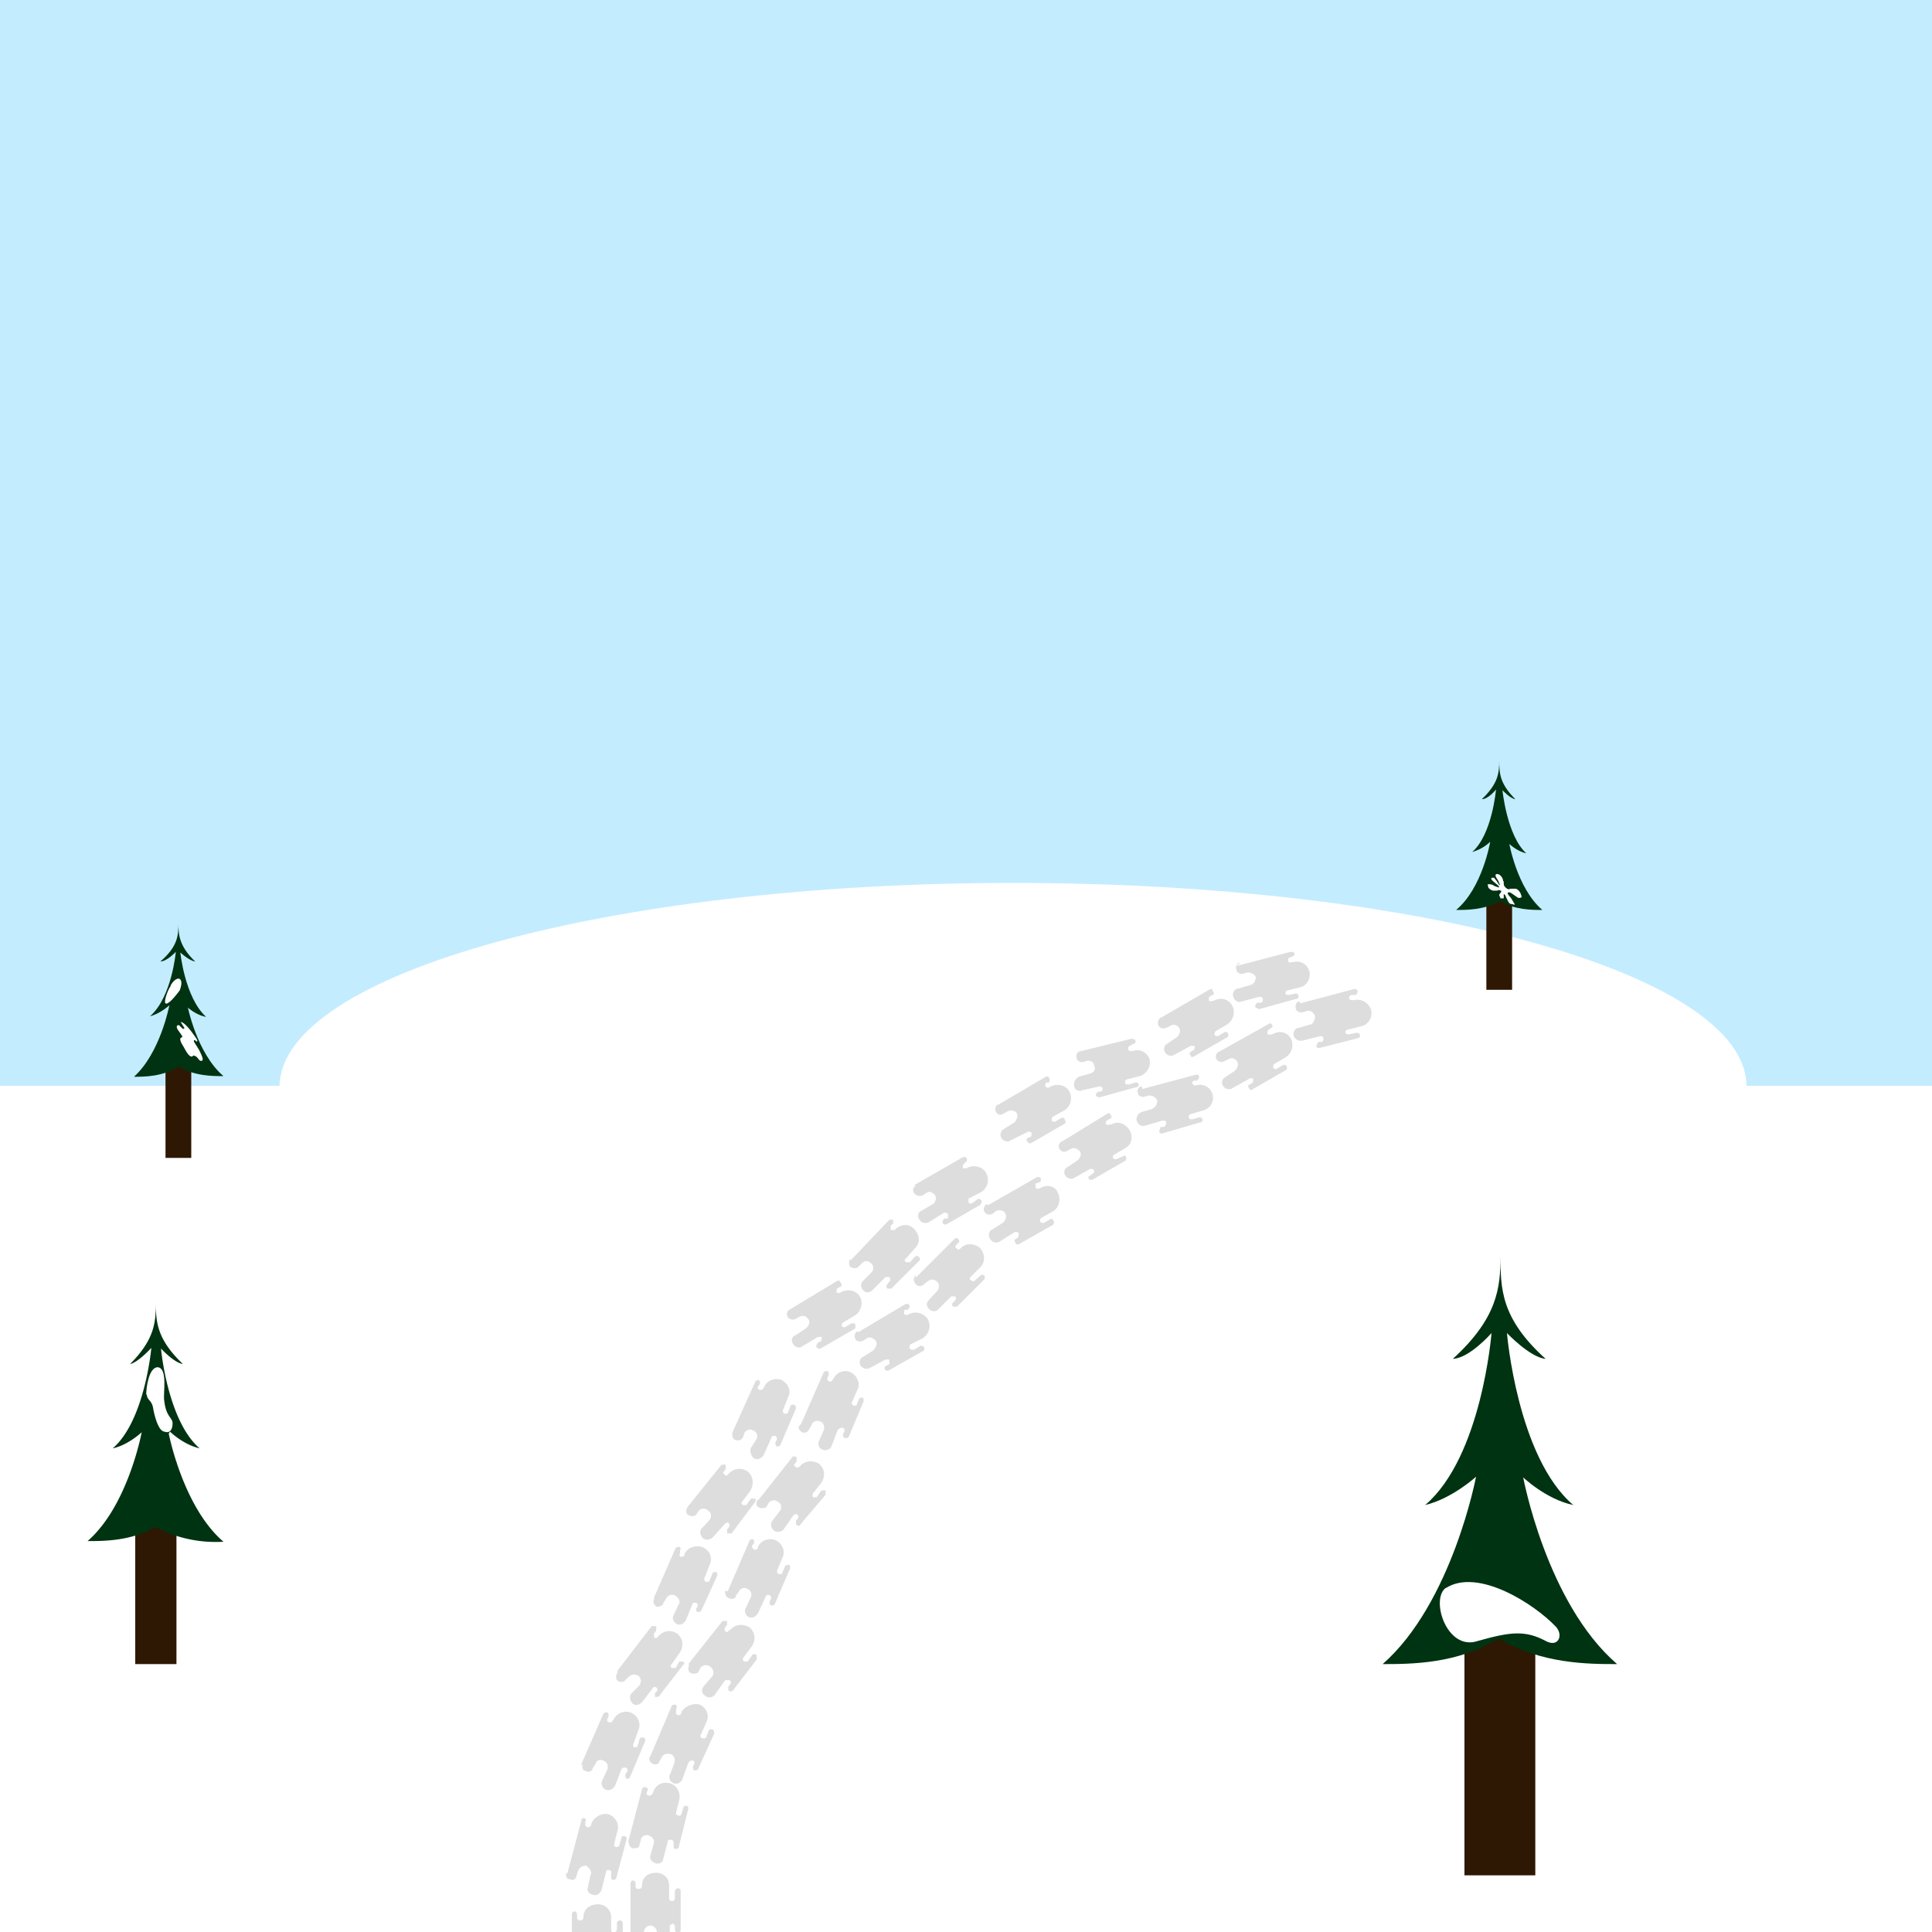<svg xmlns="http://www.w3.org/2000/svg" style="isolation:isolate" width="300" height="300"><rect width="100%" height="100%" fill="#808080" stroke="none"/><defs><clipPath id="a"><path d="M0 0h300v300H0z"/></clipPath></defs><g clip-path="url(#a)"><clipPath id="b"><path d="M0 0h300v300H0V0z" fill="#FFF"/></clipPath><g clip-path="url(#b)"><path d="M0 0h300v300H0V0z" fill="#C4ECFF"/><path d="M271.2 168.6c-.2-17.5-51-31.5-113.9-31.5-62.6 0-113.5 14-113.9 31.5H0V300h300V168.6h-28.8z" fill="#FFF"/><path d="M132 195.5c-.2.3-.2.8 0 1.2.5.3 1 .3 1.3 0l.5-.5c.4-.5 1-.5 1.5 0 .4.3.4 1 0 1.4l-1.3 1.3a1 1 0 0 0 0 1.4c.4.5 1 .5 1.5 0l2-2h.6c.2.3.2.6 0 .7l-.3.4c-.2.2-.2.5 0 .7h.6l4.3-4.3c.2 0 .2-.4 0-.6 0-.2-.5-.2-.7 0l-.7.8h-.6c-.3-.2-.3-.5 0-.6l1.3-1.5c.9-.8.9-2 0-3-.8-.9-2-.9-3 0v.1h-.7v-.7l.4-.3v-.6h-.6l-6 6.3-.1-.2zm10.2-11.3c-.4 0-.5.6-.3 1 .3.5 1 .6 1.4.4l.6-.4c.4-.3 1 0 1.3.4.3.5 0 1.2-.4 1.4l-1.7 1c-.6.2-.7 1-.3 1.4.2.5 1 .6 1.4.4l2.4-1.5c.2 0 .5 0 .6.3v.6h-.5c-.3.2-.4.5-.3.7 0 .2.4.3.6.2l5.2-3c.2-.3.3-.5.2-.7-.2-.2-.4-.3-.6-.2l-.8.6c-.2.2-.5 0-.6 0v-.7l2-1c1-.7 1.3-2 .7-3-.6-1-2-1.3-3-.7h-.6c0-.3 0-.6.2-.7l.2-.2c.3-.2.3-.4.2-.6 0-.2-.4-.3-.6-.2L142 184l.2.2zm11 2.8c-.4.2-.6.8-.3 1.2.2.4.7.5 1.2.3l.5-.4c.5-.3 1.2-.2 1.5.3.3.5 0 1.2-.4 1.5l-1.6 1c-.5.2-.7.8-.4 1.4.3.6 1 .8 1.5.5l2.4-1.5c.2 0 .5 0 .6.2 0 .2 0 .6-.2.7l-.3.2c-.2 0-.2.4 0 .6 0 .2.3.3.5.2l5.3-3c.2-.3.3-.5 0-.7 0-.2-.2-.3-.4-.2l-1 .6c-.2 0-.4 0-.6-.2 0-.2 0-.5.2-.6l1.8-1c1-.6 1.3-2 .7-3-.4-1-1.7-1.2-2.7-.6-.3.2-.6 0-.7 0v-.7l.5-.2c.3 0 .4-.4.3-.6 0-.2-.4-.3-.6-.2l-7.5 4.3-.3-.1zm-11 11c-.4.5-.4 1 0 1.4.3.4.9.4 1.3 0l.5-.4c.5-.4 1-.4 1.5 0 .4.4.4 1 0 1.5l-1.2 1.3c-.5.5-.5 1 0 1.5.4.4 1 .4 1.4 0l2-2h.6c.2.2.2.5 0 .6l-.3.4c-.2 0-.2.4 0 .6h.6l4.3-4.3v-.5c-.3-.2-.6-.2-.7 0l-.8.7c0 .2-.4.2-.6 0-.3 0-.3-.4 0-.6l1.4-1.4c.8-.8.8-2 0-3-1-.8-2.2-.8-3 0-.3.3-.5.3-.7 0-.2 0-.2-.3 0-.5l.3-.3c.2-.2.2-.4 0-.6-.2-.2-.4-.2-.6 0l-6 6v-.4zm12.7-26.5c-.3.2-.5.8-.2 1.2.2.4.7.5 1 .3l.7-.4c.5-.3 1.2-.2 1.5.3.2.4 0 1-.4 1.4l-1.6 1c-.5.3-.7.9-.4 1.4.3.5 1 .7 1.4.4l2.6-1.3c.2-.2.5 0 .6 0 .2.3 0 .6 0 .7l-.5.2c-.3.2-.3.4 0 .6 0 .2.3.3.5.2l5.2-3c.2 0 .2-.5 0-.7 0-.2-.3-.3-.5-.2l-1 .6s-.3 0-.5-.2c0-.2 0-.5.2-.6l1.8-1c1-.6 1.3-2 .7-3-.6-1-2-1.2-3-.6-.3.2-.5 0-.6 0-.2-.3 0-.6 0-.7h.5c0-.2.2-.5 0-.7 0-.2-.3-.3-.5-.2l-7.5 4.4v-.1zm10 5.7c-.5.3-.6.8-.4 1.2.3.4.8.6 1.2.3l.6-.3c.5-.3 1 0 1.4.4.3.5 0 1-.4 1.4l-1.5 1c-.5.2-.7.8-.4 1.3.3.5 1 .7 1.4.4l2.5-1.4c.2 0 .4 0 .6.2 0 .2 0 .4-.3.6l-.4.3c-.2 0-.3.4 0 .6h.4l5.2-3s.2-.4 0-.6c0-.2-.3-.2-.5 0l-1 .4s-.4 0-.5-.2c0-.2 0-.4.2-.5l1.7-1c1-.5 1.3-1.8.7-2.8-.6-1-1.8-1.5-2.8-.9h-.3c-.2.2-.4 0-.6 0 0-.3 0-.5.3-.7l.4-.2c.2 0 .3-.4 0-.6 0-.3-.2-.3-.4-.2l-7 4.3h-.1zm2.9-14.1c-.5.3-.8.7-.6 1.2 0 .4.5.7 1 .6l.7-.2c.4 0 1 .2 1 .8.3.5 0 1-.6 1.2l-1.8.5c-.5.3-.8.8-.7 1.4 0 .5.6 1 1.2.7l2.7-.6c.2 0 .4 0 .5.3 0 .2 0 .5-.4.5h-.3c-.2.2-.4.4-.3.7l.5.2 5.8-1.6c.3 0 .4-.3.3-.5 0 0-.3-.3-.5-.2l-1 .3c-.3 0-.6 0-.6-.3 0-.2 0-.4.3-.5l2-.5c1-.3 1.8-1.5 1.5-2.6a2 2 0 0 0-2.6-1.3h-.2c-.2 0-.5 0-.5-.3 0-.2 0-.5.3-.5l.4-.3c.4 0 .5-.2.4-.5 0-.2-.4-.3-.6-.3l-8.2 2 .3-.2zm9.5 5.6c-.5 0-.8.6-.6 1 0 .5.6.7 1 .6l.7-.2c.5 0 1 .2 1.3.8 0 .5-.2 1-.8 1.3l-1.7.5c-.5.2-.8.8-.7 1.3.2.6.7 1 1.3.8l2.7-.8c.3 0 .5 0 .6.3 0 .4-.2.6-.4.7h-.5l-.2.7c0 .2.3.4.5.3l5.8-1.7c.4 0 .5-.3.4-.5 0-.2-.2-.3-.5-.3l-1 .3c-.3 0-.6 0-.6-.3 0-.2 0-.5.3-.5l2-.6a2 2 0 0 0 1.4-2.4 2 2 0 0 0-2.4-1.5h-.2c-.2.2-.4 0-.5-.2-.2-.2 0-.4.2-.5h.4c.3-.2.4-.4.4-.6 0-.3-.3-.4-.6-.3l-8.2 2.2-.1-.4zm3-10.7c-.5.2-.6.9-.4 1.3.3.4.8.5 1.2.3l.6-.3c.5-.3 1-.2 1.4.3.3.5 0 1.2-.4 1.5l-1.5 1c-.4.2-.6.8-.3 1.3s1 .7 1.4.4l2.6-1.4h.6c0 .3 0 .6-.2.7l-.4.2c-.2.2-.3.4 0 .6 0 .2.2.3.4.2l5.2-3c.2 0 .3-.4.2-.6 0-.2-.4-.3-.6-.2l-1 .6s-.4 0-.5-.2c0-.2 0-.5.2-.6l1.7-1c1-.6 1.4-2 .8-3a2 2 0 0 0-2.8-.7h-.2c-.2.2-.4 0-.6 0 0-.3 0-.6.2-.7l.4-.2c.2 0 .3-.4 0-.6 0-.3-.2-.4-.4-.3l-7.4 4.3-.2.1zm9 5.3c-.5.2-.6.8-.4 1.2.3.4.8.5 1.2.3l.6-.3c.5-.3 1-.2 1.4.3.3.5 0 1.2-.4 1.5l-1.5 1c-.4.2-.6.8-.3 1.3s1 .7 1.4.4l2.7-1.5c.2-.2.4 0 .6 0 0 .3 0 .6-.2.7l-.4.2c-.2.2-.3.4 0 .6 0 .2.2.3.4.2l5.2-3c.2 0 .3-.4.2-.6 0-.2-.4-.3-.6-.2l-1 .6s-.4 0-.5-.2c0-.2 0-.5.2-.6l1.7-1c1-.6 1.4-2 .8-3-.6-1-1.8-1.2-2.8-.6h-.2c-.2.2-.4 0-.6 0 0-.3 0-.6.2-.7l.4-.3c.2 0 .3-.4 0-.6 0 0-.2-.2-.4 0l-7.5 4.2-.2.1zm12.5-7.8c-.5 0-.7.6-.6 1 0 .5.6.8 1 .7l.7-.2c.6-.2 1 .2 1.3.7 0 .6-.2 1.3-.8 1.4l-1.7.5c-.6 0-1 .7-.8 1.3.2.5.8.8 1.3.7l2.8-.7c.2 0 .4 0 .5.3 0 .3 0 .5-.3.6h-.5l-.3.6c0 .3.3.4.6.3l5.9-1.5c.2 0 .3-.3.3-.5-.2-.3-.4-.4-.7-.3l-1 .2c-.3 0-.5 0-.6-.3 0 0 0-.3.3-.4l2-.5c1.3-.2 2-1.5 1.7-2.6-.3-1-1.5-1.8-2.6-1.5-.4 0-.7 0-.8-.2 0-.3 0-.5.4-.6h.5c.3 0 .4-.4.4-.6 0-.2-.3-.4-.6-.3l-8.3 2.2-.1-.3zm-9.2-6c-.5 0-.8.6-.6 1 0 .5.5.8 1 .7l.7-.2c.5 0 1 .2 1.3.7 0 .6-.3 1.2-1 1.3l-1.7.5c-.6 0-1 .7-.8 1.3.2.5.7 1 1.3.7l2.7-.7c.3 0 .5 0 .6.3 0 .3 0 .6-.3.6h-.6a1 1 0 0 0-.3.7l.6.3 5.8-1.6c.3 0 .4-.3.3-.5 0-.2-.2-.4-.5-.3l-1 .2c-.2 0-.5 0-.5-.3 0 0 0-.3.3-.4l2-.5c1-.2 1.7-1.4 1.4-2.5a2 2 0 0 0-2.5-1.4h-.3c-.2.2-.4 0-.5-.2 0-.2 0-.5.3-.5l.4-.2c.2 0 .3-.2.3-.4s-.3-.3-.6-.3L192 150l.6-.5zM90.5 274c-.2.4 0 1 .5 1 .4.3 1 0 1-.4l.5-.7c0-.5.7-.8 1.2-.5.6.2.8.8.6 1.4l-.8 1.7c-.2.5 0 1.2.6 1.4.5.2 1 0 1.4-.6l1-2.6c.2-.2.4-.3.7-.2.2 0 .3.4.2.6l-.3.4c0 .2 0 .6.2.7 0 0 .4 0 .5-.2l2.4-5.7c0-.2 0-.4-.3-.5-.3 0-.5 0-.6.3l-.3 1c0 .2-.4.3-.6.2 0 0-.2-.4 0-.6l.7-2c.5-1 0-2.2-1-2.7s-2.4 0-2.8 1l-.2.2c0 .2-.3.3-.6.2-.2 0-.3-.3-.2-.5l.2-.4c0-.3 0-.5-.2-.6-.2 0-.5 0-.6.2l-3.5 8 .3-.1zm5.4-14.3c-.3.4-.3 1 0 1.3.5.3 1 .2 1.3-.2l.4-.4c.4-.4 1-.5 1.5-.2.5.4.5 1 .2 1.5L98 263c-.3.5-.2 1 .2 1.5.5.4 1 .3 1.5-.2l1.7-2.2c0-.2.4-.2.6 0 0 0 .2.4 0 .5l-.3.3v.6c.3 0 .6 0 .7-.2l3.7-4.8c.2 0 .2-.3 0-.5h-.6l-.6 1h-.6c-.2-.2-.2-.4 0-.6l1.2-1.7c.7-1 .6-2.2-.3-3-1-.7-2.2-.5-3 .4-.2.3-.5.3-.6.2 0-.3-.2-.5 0-.7l.3-.4v-.7h-.7l-5.3 6.9v.3zm11.2-1.3c-.3.4-.3 1 0 1.3.5.3 1 .2 1.3 0l.4-.8c.5-.4 1-.5 1.6 0 .4.3.5 1 .2 1.4l-1.3 1.5c-.4.5-.4 1.2.2 1.5.4.4 1 .3 1.4 0l1.7-2.4h.7c.2.2.3.5 0 .7l-.2.3v.6c.3.2.5.2.7 0l3.7-4.8v-.7c-.3-.2-.6-.2-.7 0l-.7 1h-.6a.5.5 0 0 1 0-.7l1.2-1.6c.7-1 .6-2.2-.3-3-1-.6-2.3-.5-3 .4h-.2c0 .3-.4.4-.6.2 0 0-.2-.4 0-.6l.3-.4v-.6h-.7l-5.4 6.8.3-.1zm-6.2 14.3c-.2.5 0 1 .5 1.2.4.2 1 0 1-.4l.4-.7c.2-.4.8-.6 1.4-.4.5.2.7.8.5 1.4l-.6 1.6a1 1 0 0 0 .5 1.5c.4.2 1 0 1.3-.5l1-2.7c.2-.3.5-.4.7-.3.2 0 .3.3.2.5l-.2.4c0 .3 0 .5.2.6.3 0 .5 0 .6-.2l2.5-5.5c0-.2 0-.5-.2-.6-.2-.2-.5 0-.6 0l-.4 1c0 .3-.3.4-.6.3-.3 0-.4-.3-.3-.5l.9-2c.5-1 0-2.2-1-2.7-1-.3-2.4.2-2.9 1.2v.2c-.2.2-.4.3-.6.2-.2 0-.3-.4-.2-.6v-.4c.2-.2 0-.5 0-.6-.3 0-.6 0-.7.2l-3.4 8v-.2zm.7-24.4c-.3.5 0 1 .4 1.2.4 0 1-.2 1-.6l.4-.6c.2-.5.8-.8 1.3-.6.7.3 1 1 .7 1.4l-.8 1.7c-.3.5 0 1 .5 1.4.5.2 1 0 1.4-.6l1-2.5c0-.2.3-.3.6-.2.2 0 .3.3.2.6l-.2.3c0 .2 0 .5.2.5s.5 0 .6-.2l2.5-5.5s0-.4-.2-.5c-.3 0-.5 0-.6.3l-.4 1c0 .2-.4.3-.6.2-.2 0-.3-.4-.2-.6l.8-2a2 2 0 0 0-1-2.7c-1-.5-2.5 0-2.9 1v.2c-.2.2-.4.3-.7.2 0 0-.2-.3 0-.5v-.5c.2-.2 0-.4 0-.5-.3 0-.6 0-.7.2l-3.4 7.8.1.1zm11-1.3c0 .5 0 1 .7 1.2.4.2 1 0 1-.5l.4-.5c.2-.5.8-.8 1.3-.5.6.2.8.8.6 1.3l-.8 1.7c-.3.5 0 1.2.5 1.4.5.2 1 0 1.4-.6l1.2-2.6c0-.2.4-.3.6-.2.2 0 .3.4.2.6l-.2.4c0 .2 0 .5.2.6.2 0 .5 0 .6-.2l2.4-5.6c0-.2 0-.4-.2-.5-.2 0-.5 0-.6.2l-.4 1c0 .2-.4.3-.6.2-.2 0-.3-.4-.2-.6l.8-1.9c.5-1 0-2.2-1-2.7s-2.4 0-2.8 1v.2c-.2.2-.4.3-.6.2-.3-.2-.4-.4-.3-.6l.3-.4c0-.3 0-.5-.2-.6 0 0-.4 0-.5.2l-3.4 7.9-.4-.1zm-5.8-13c-.3.4-.3 1 0 1.2.5.3 1 .3 1.3 0l.4-.6c.3-.4 1-.5 1.5 0 .5.3.5 1 .2 1.4l-1.3 1.4c-.3.4-.2 1 .3 1.5.5.3 1 .2 1.5-.2l1.8-2c.2-.3.5-.3.7-.2 0 .2.2.4 0 .6l-.3.4v.6h.7l3.6-4.8c.2-.2.2-.5 0-.6h-.6l-.7 1h-.6c-.2-.2-.2-.5 0-.6l1.2-1.6c.6-1 .5-2.3-.4-3-1-.7-2.2-.5-3 .4-.2.3-.5.3-.6 0-.2 0-.3-.3 0-.5l.2-.3v-.6c-.3-.2-.6 0-.7 0l-5.4 6.7.2-.2zm10.9-1.2c-.3.4-.3 1 0 1.2.5.3 1 .2 1.3 0l.4-.7c.4-.4 1-.5 1.5 0 .5.2.5 1 .2 1.3l-1.2 1.6c-.3.4-.2 1 .2 1.4.5.4 1 .3 1.5 0l1.6-2.3c.2-.2.5-.3.7 0 0 0 .2.3 0 .5l-.3.3v.6c.3.3.6.3.7 0l3.9-4.6v-.6c-.3-.2-.6 0-.7 0l-.7 1h-.5a.5.5 0 0 1 0-.7l1.2-1.5c.7-1 .6-2.2-.3-3-1-.6-2.3-.5-3 .4-.3.2-.6.3-.7 0-.2 0-.3-.3 0-.5l.2-.3v-.6c-.3-.2-.6-.2-.7 0l-5.3 6.7v-.2zm-4-10.4c0 .5 0 1 .5 1.2.5.2 1 0 1.2-.5l.2-.6c.2-.4.8-.7 1.3-.4.6.2.8.8.6 1.3l-1 1.6c0 .6.2 1.3.7 1.5.5.2 1 0 1.4-.6l1.2-2.7c0-.2.3-.3.6-.2.2 0 .3.4.2.6l-.2.4c0 .2 0 .5.2.6.2 0 .5 0 .6-.3l2.4-5.6c0-.2 0-.4-.2-.5-.3-.2-.5 0-.6 0l-.4 1c0 .3-.4.4-.6.3-.2 0-.3-.4-.2-.6l.8-2c.5-1 0-2-1-2.6-1-.4-2.4 0-2.8 1.2-.2.3-.4.4-.7.3-.2 0-.3-.3-.2-.5l.3-.4c0-.3 0-.5-.2-.6 0 0-.4 0-.5.2l-3.6 8v-.1zm10.4-1c-.2.3 0 .8.5 1 .3.2.8 0 1-.4l.4-.7c.2-.6.8-.8 1.3-.6.6.2.8.8.6 1.4l-.7 1.6a1 1 0 0 0 .5 1.4c.5.2 1.2 0 1.4-.5l1-2.6c.2-.2.5-.3.7-.3.3 0 .4.4.3.6l-.2.4c0 .2 0 .5.3.6.3 0 .5 0 .6-.2l2.3-5.5c0-.3 0-.5-.2-.6 0 0-.4 0-.5.2l-.4 1s-.3.2-.5 0c-.2 0-.3-.2-.2-.5l.8-1.8c.6-1 0-2.3-1-2.8s-2.2 0-2.7 1c-.2.4-.4.5-.6.4-.3 0-.4-.4-.3-.6l.2-.4c0-.2 0-.5-.2-.6-.2 0-.5 0-.6.2l-3.5 8-.3.3zm9-14.7a1 1 0 0 0-.3 1.2c.2.4.8.5 1.2.3l.6-.4c.5-.3 1 0 1.4.4.3.6 0 1-.4 1.5l-1.6 1c-.5.2-.6.8-.4 1.3.3.5 1 .7 1.5.4l2.4-1.3h.6v.7l-.5.3c-.2 0-.3.3-.2.5 0 .2.4.3.6.2l5.3-3c.2 0 .3-.4.2-.6-.2-.2-.4-.3-.6-.2l-1 .6c-.3 0-.5 0-.6-.2-.2-.2 0-.4 0-.6l2-1c1-.7 1.3-1.9.8-2.9-.6-1-2-1.4-3-.8-.3.2-.6 0-.7 0v-.7h.5c.3-.2.4-.5.3-.7 0-.2-.4-.3-.6-.2l-7.4 4.4-.1-.2zm-10.4-3.4c-.5.2-.6.8-.4 1.2.3.4.8.5 1.2.3l.6-.3c.5-.3 1-.2 1.4.3.4.5 0 1.2-.4 1.5l-1.5 1c-.6.2-.8.8-.5 1.3.3.6 1 .8 1.4.5l2.5-1.5h.6c0 .3 0 .6-.2.7l-.4.2c-.2.3-.3.5-.2.7.2.2.4.3.6.2l5.2-3c.2 0 .3-.5.2-.7 0-.2-.4-.3-.6-.2l-1 .6s-.4 0-.5-.2c0-.2 0-.5.3-.6l1.7-1c1-.6 1.4-2 .8-3-.6-1-2-1.2-3-.6-.2.2-.5 0-.6 0 0-.3 0-.6.2-.7l.4-.2c.2 0 .3-.4 0-.6 0-.3-.2-.4-.5-.3l-7.3 4.4zm-26 96.7v-1.3c0-.3-.2-.5-.4-.5-.3 0-.5.2-.5.4v1l-.2.4h1.1zm-1.7 0l-.1-.3v-2c0-1.2-1-2-2-2-1.4 0-2.3.8-2.3 2 0 .3-.2.5-.4.5-.4 0-.6-.2-.6-.4v-.5c0-.3-.2-.5-.4-.5s-.4.2-.4.5v2.7H95zm5 0c0-.5.4-1 1-1 .5 0 1 .5 1 1h2v-1s.3-.3.5-.3c0 0 .3.2.3.4v.6c0 .1 0 .2.2.3h.6l.1-.3v-6c0-.3-.2-.5-.4-.5-.3 0-.5.3-.5.5v1c0 .3-.2.5-.4.5-.3 0-.5-.2-.5-.4v-2c0-1.3-1-2-2-2-1.3 0-2.2.7-2.2 2 0 .3-.2.5-.4.5-.4 0-.6 0-.6-.3v-.5c0-.3-.2-.5-.4-.5s-.4.2-.4.5v7.5h2.1zm-2.4-14c0 .4.3 1 .7 1 .5 0 1 0 1-.6l.2-.6c0-.6.7-1 1.2-.8.6.2 1 .7.8 1.3l-.5 1.8c-.2.5.2 1 .7 1.2.6.2 1.2 0 1.3-.7l.7-2.7c0-.2.3-.3.6-.2.2 0 .3.3.3.5v.4c0 .3 0 .5.3.5.2 0 .4 0 .5-.3l1.5-6s0-.3-.3-.4c-.2 0-.4 0-.5.3l-.3 1c0 .2-.3.3-.5.2-.2 0-.4-.3-.3-.5l.5-2c.2-1-.4-2.2-1.5-2.5-1.2-.3-2.3.3-2.6 1.5-.2.3-.4.5-.7.4-.2 0-.3-.2-.3-.4l.2-.5s0-.3-.4-.4c-.2 0-.4 0-.5.3l-2.1 8v.2zm-9.7 4.8c0 .5 0 1 .6 1 .4.3 1 0 1-.5l.2-.6c.2-.7.7-1 1.3-1 .5.3 1 1 .7 1.4l-.4 1.9c-.2.5 0 1 .7 1.2.7.2 1 0 1.4-.7l.7-2.8c0-.3.3-.4.5-.3.3 0 .4.3.3.5v.4c0 .3 0 .5.2.6.3 0 .5 0 .6-.3l1.6-6c0-.2 0-.4-.3-.5-.2 0-.5 0-.5.3l-.3 1c0 .3-.3.4-.5.4-.3 0-.4-.3-.3-.6l.5-2c.3-1-.4-2.2-1.5-2.5-1-.2-2.3.5-2.6 1.6 0 .3-.4.5-.6.4-.2 0-.4-.3-.3-.5v-.4c.2-.2 0-.4-.2-.5 0 0-.4 0-.4.3l-2.2 8.3H88l-.1-.1z" fill-rule="evenodd" fill="#DDD"/><path d="M27.4 258.4H21v-31.3h6.4v31.3h-.1z" fill="#2E1803"/><path d="M26.4 222.3s2 2 4.6 2.6c-5-4.3-6-15.5-6-15.5s2 2.2 3.4 2.4c-4-3.8-4.2-6.5-4.2-9.5 0 3-.2 5.7-4 9.5 1.2-.2 3.3-2.5 3.3-2.5s-1 11.3-6 15.6c2.4-.5 4.5-2.5 4.5-2.5s-2.1 11.4-8.4 16.9c2.5 0 6.8 0 10.5-2.2a20 20 0 0 0 10.6 2.3c-6.3-5.4-8.5-16.8-8.5-16.8l.2-.3z" fill="#031"/><path d="M22.8 216.5c0 1 .8.8 1 2.3.3 1.6.9 3.4 1.7 3.5.8.3 1.3-.2 1.3-1.3 0-.9-1-.9-1.3-3.5-.2-1.1.6-5-1-5.2-1.4 0-1.8 3.2-1.8 4.3l.1-.1z" fill="#FFF"/><path d="M238.2 291.2h-10.8v-53.7h11v53.7h-.2z" fill="#2E1803"/><path d="M236.4 229.3s3.6 3.5 7.9 4.4C235.6 226.3 234 207 234 207s3.6 3.8 6 4c-7-6.3-7-11-7-16 0 5-.5 9.7-7.4 16 2.6-.1 6-4 6-4s-1.5 19.2-10.3 26.7c4.2-1 7.9-4.4 7.9-4.4s-3.7 19.6-14.5 29.1c4.3 0 11.7 0 18-4 6.6 4 14 4 18.4 4-11-9.5-14.6-29.1-14.6-29.1h-.1z" fill="#031"/><path d="M224.5 246.6c5-3.2 13.8 2.5 17.1 6 1.2 1.3.4 3.3-1.6 2.2-3.2-1.7-5.5-1.4-10.5 0-4.9 1.7-7.5-6.7-4.9-8.3l-.1.1z" fill="#FFF"/><g><path d="M234.8 153.7h-4V134h4v19.8-.1z" fill="#2E1803"/><path d="M234.2 130.9s1.3 1.3 2.8 1.6c-3-2.7-3.7-9.8-3.7-9.8s1.2 1.3 2 1.4c-2.4-2.4-2.5-4-2.5-6 0 2-.2 3.6-2.7 6 1 0 2.2-1.5 2.2-1.5s-.6 7-3.7 9.7c1-.3 2-.8 2.8-1.6 0 0-1.2 7.2-5.3 10.6 1.7 0 4.4 0 6.8-1.4 2.3 1.4 5 1.4 6.6 1.4-4-3.4-5.2-10.6-5.2-10.6l-.1.2z" fill="#031"/><path d="M234.4 138h1c.3.1.7.5.8 1 .2.3 0 .5-.5.4l-1-.7c-.3-.2-.5-.2-.6 0 0 0 0 .2.5.7l.6 1s0 .2-.3 0c-.2 0-.5 0-.7-.4l-.4-.8c0-.2-.2-.3-.3-.4v.7h-.5l-.2-.5c0-.2.2-.3.3-.5v-.2c-.2 0-.3-.2-.6 0h-.6c-.3 0-.7-.3-.8-.5 0-.2-.2-.5 0-.5.3 0 .6 0 1 .3l.6.2c.2 0 0-.3-.3-.5l-.6-.5c-.2-.2-.3-.3-.2-.5h.4l.4.5.4.6s.3 0 0-.2c0-.3-.4-.8-.5-1-.2-.4 0-.6.5-.4.3.2.6.6.6 1 .2 0 0 .5.2.8.2.3.5.5.8.5v-.1z" fill="#FFF"/></g><g><path d="M29.7 179.8h-4v-20.3h4v20.3z" fill="#2E1803"/><path d="M29 156.3s1.3 1.3 3 1.6c-3.3-3-4-10-4-10s1.4 1.3 2.3 1.4c-2.5-2.4-2.6-4.2-2.6-6 0 1.8 0 3.6-2.8 6 1 0 2.4-1.5 2.4-1.5s-.6 7-4 10c1.6-.4 3-1.7 3-1.7s-1.4 7.4-5.5 11.1c1.6 0 4.5 0 6.9-1.6 2.5 1.5 5.3 1.5 7 1.5-4.2-3.6-5.6-11-5.6-11l-.1.2z" fill="#031"/><path d="M28.7 162.9c.8 1.5 1.2 1.2 1.3 1 0 0 .4 0 .7.4.4.6.6.4.7.4.2-.2 0-.7-.5-1.7-.6-1-1-1.4-.7-1.5.2 0 .2.3.4.2.2 0-.2-.6-.5-1-.4-.6-1.5-2-2-2 0 .2.7 1 .5 1-.3.3-.7-.7-1-.5-.5.3.3 1 .7 1.7.2.4-1-.2.3 1.8l.1.2zm-2.2-9.9c.4-.7 1-1.2 1.4-1 .4.3.3 1 0 1.8-.6.8-1.8 2.3-2.2 2-.3-.2.3-2 .8-2.7v-.1z" fill="#FFF"/></g></g></g></svg>
